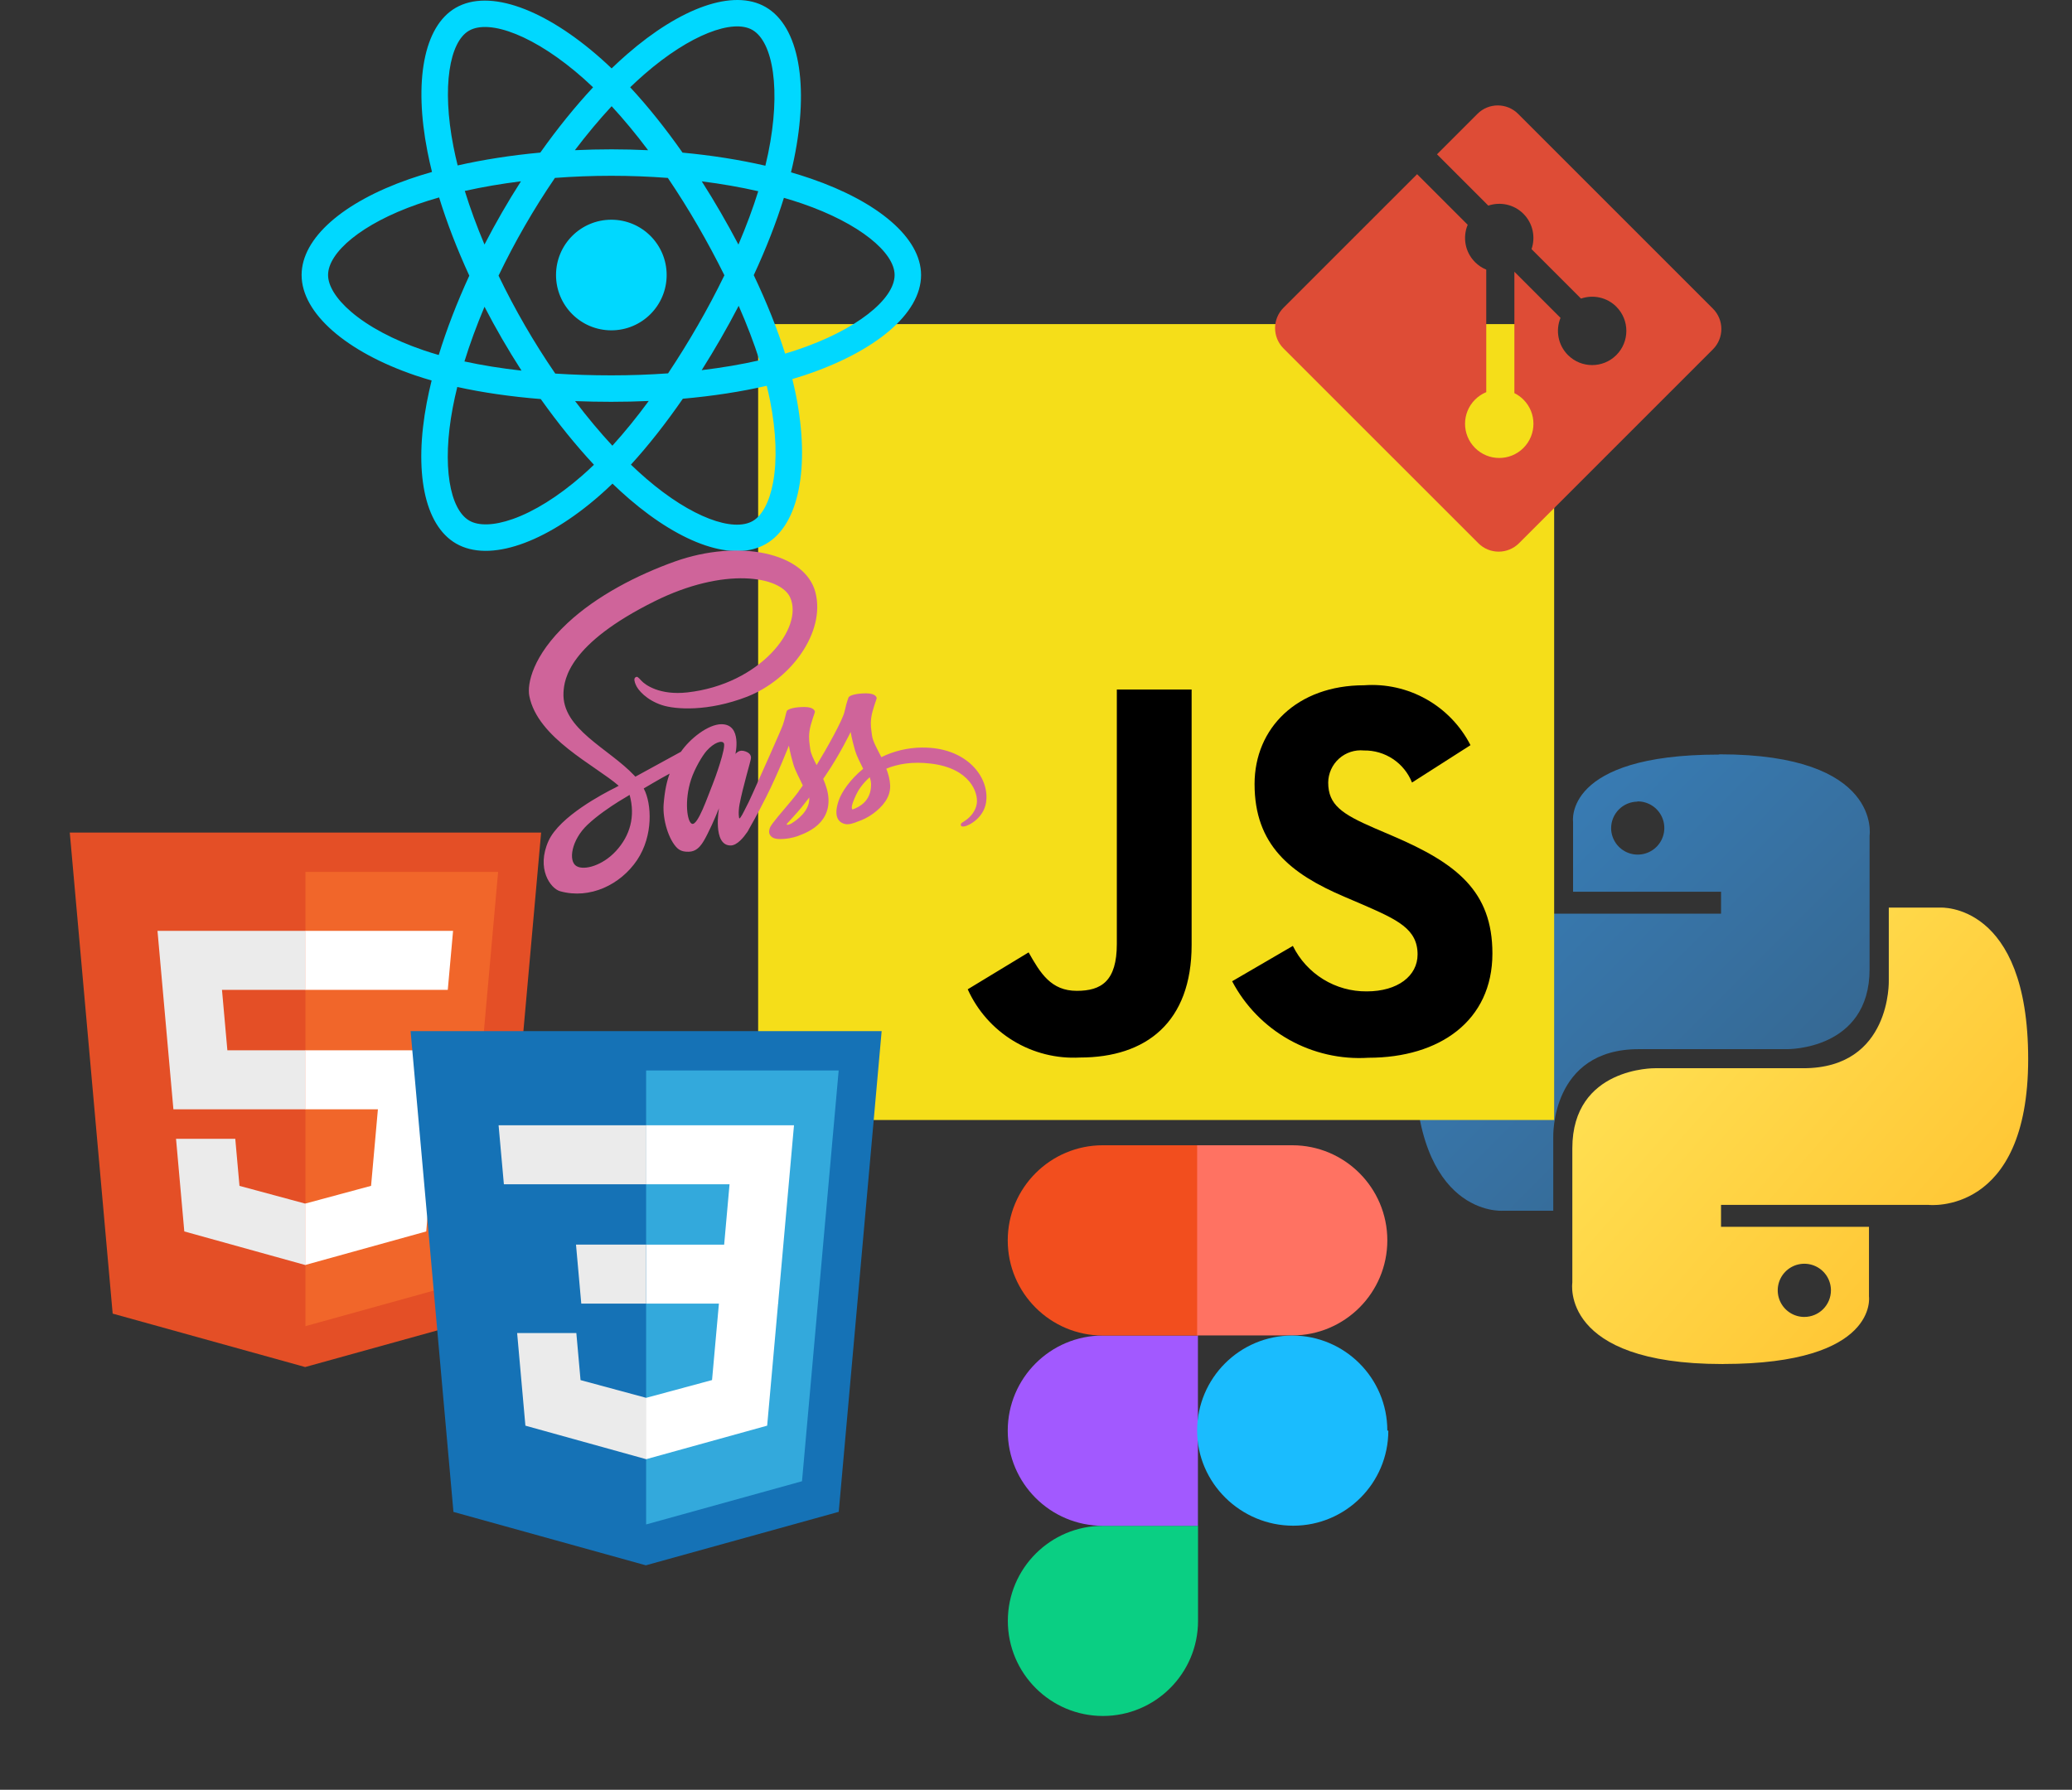 <svg width="845" height="730" viewBox="0 0 845 730" fill="none" xmlns="http://www.w3.org/2000/svg">
<rect x="0" y="0" width="845" height="730" fill="#333333" stroke="none"/>
<path d="M700.972 307.768C637.516 307.768 641.529 335.206 641.529 335.206V363.717H701.875V372.654H617.496C617.496 372.654 576.875 367.649 576.875 432.044C576.875 496.439 612.741 493.82 612.741 493.82H633.449V463.781C633.449 463.781 632.287 427.915 668.306 427.915H728.741C728.741 427.915 762.453 428.451 762.453 395.275V340.837C762.453 340.837 767.565 307.661 701.303 307.661L700.972 307.768ZM667.617 326.867C669.763 326.813 671.876 327.396 673.69 328.543C675.504 329.69 676.937 331.349 677.808 333.311C678.679 335.272 678.948 337.448 678.583 339.562C678.217 341.677 677.233 343.636 675.754 345.191C674.275 346.746 672.368 347.828 670.274 348.299C668.181 348.771 665.994 348.61 663.992 347.839C661.989 347.068 660.26 345.72 659.023 343.966C657.787 342.212 657.098 340.131 657.044 337.986V337.807C657.044 334.929 658.188 332.169 660.222 330.135C662.257 328.1 665.017 326.957 667.895 326.957L667.617 326.867Z" fill="url(#paint0_linear_13:941)"/>
<path d="M702.76 556.322C766.216 556.322 762.203 528.794 762.203 528.794V500.373H701.866V491.436H786.504C786.504 491.436 827.125 495.976 827.125 431.957C827.125 367.937 791.259 370.181 791.259 370.181H770.283V399.826C770.283 399.826 771.445 435.692 735.426 435.692H674.964C674.964 435.692 641.225 435.183 641.225 468.359V523.164C641.225 523.164 636.113 556.34 702.376 556.34H702.733L702.76 556.322ZM736.115 537.133C733.969 537.187 731.856 536.604 730.042 535.457C728.228 534.31 726.795 532.651 725.924 530.69C725.054 528.728 724.784 526.553 725.149 524.438C725.515 522.323 726.5 520.364 727.978 518.809C729.457 517.254 731.364 516.173 733.458 515.701C735.551 515.23 737.738 515.39 739.74 516.161C741.743 516.932 743.472 518.28 744.709 520.034C745.945 521.788 746.634 523.869 746.688 526.015V526.283C746.688 529.16 745.545 531.92 743.51 533.955C741.475 535.99 738.715 537.133 735.838 537.133H736.106H736.115Z" fill="url(#paint1_linear_13:941)"/>
<path d="M309.188 132.188H633.812V456.812H309.188V132.188Z" fill="#F5DE19"/>
<path d="M527.254 385.8C530.02 391.418 534.317 396.14 539.65 399.422C544.984 402.704 551.136 404.412 557.398 404.35C570.035 404.35 578.116 398.031 578.116 389.278C578.116 378.843 569.815 375.11 555.902 369.023L548.273 365.754C526.245 356.375 511.637 344.63 511.637 319.796C511.637 296.922 529.028 279.497 556.308 279.497C565.139 278.859 573.962 280.835 581.677 285.179C589.392 289.523 595.658 296.043 599.692 303.925L575.843 319.17C574.29 315.262 571.585 311.919 568.088 309.583C564.591 307.248 560.467 306.03 556.262 306.093C554.427 305.909 552.574 306.109 550.821 306.681C549.069 307.253 547.454 308.184 546.081 309.414C544.708 310.645 543.606 312.148 542.846 313.827C542.085 315.507 541.683 317.327 541.665 319.17C541.665 328.318 547.334 332.028 560.424 337.72L568.052 340.99C593.976 352.108 608.631 363.435 608.631 388.907C608.631 416.372 587.055 431.421 558.082 431.421C546.793 432.14 535.537 429.577 525.673 424.041C515.808 418.505 507.757 410.233 502.49 400.222L527.254 385.8ZM419.49 388.443C424.278 396.941 428.638 404.129 439.118 404.129C449.135 404.129 455.465 400.211 455.465 384.965V281.236H485.969V385.371C485.969 416.952 467.419 431.328 440.417 431.328C430.872 431.85 421.393 429.471 413.226 424.505C405.058 419.539 398.585 412.217 394.656 403.503L419.49 388.443Z" fill="black"/>
<g clip-path="url(#clip0_13:941)">
<path d="M330.713 72.853C328.025 71.93 325.314 71.076 322.582 70.29C323.041 68.415 323.463 66.562 323.838 64.743C329.994 34.86 325.97 10.786 312.224 2.86C299.045 -4.739 277.491 3.184 255.723 22.129C253.578 23.999 251.48 25.924 249.432 27.9C248.061 26.586 246.666 25.297 245.247 24.034C222.433 3.778 199.566 -4.759 185.835 3.19C172.668 10.813 168.769 33.444 174.311 61.764C174.862 64.569 175.485 67.359 176.178 70.133C172.941 71.052 169.818 72.031 166.829 73.073C140.081 82.399 123 97.013 123 112.172C123 127.828 141.338 143.532 169.196 153.054C171.455 153.823 173.732 154.535 176.026 155.191C175.281 158.177 174.62 161.185 174.042 164.208C168.759 192.037 172.885 214.134 186.017 221.708C199.58 229.529 222.344 221.491 244.51 202.114C246.307 200.539 248.065 198.919 249.782 197.256C252 199.396 254.277 201.474 256.611 203.487C278.082 221.962 299.288 229.423 312.407 221.828C325.957 213.984 330.361 190.246 324.643 161.366C324.193 159.104 323.688 156.852 323.129 154.614C324.727 154.141 326.296 153.653 327.826 153.146C356.788 143.551 375.632 128.038 375.632 112.172C375.632 96.958 357.999 82.245 330.713 72.853V72.853ZM324.432 142.902C323.051 143.359 321.634 143.8 320.189 144.23C316.991 134.108 312.677 123.345 307.396 112.224C312.435 101.369 316.584 90.744 319.691 80.688C322.276 81.436 324.784 82.225 327.201 83.056C350.58 91.105 364.839 103.003 364.839 112.172C364.839 121.938 349.439 134.616 324.432 142.902V142.902ZM314.057 163.462C316.585 176.232 316.945 187.778 315.27 196.805C313.766 204.916 310.741 210.323 306.999 212.489C299.038 217.097 282.012 211.107 263.65 195.306C261.479 193.434 259.361 191.502 257.297 189.513C264.416 181.728 271.531 172.677 278.474 162.625C290.687 161.542 302.225 159.77 312.689 157.351C313.204 159.43 313.662 161.469 314.057 163.462V163.462ZM209.128 211.692C201.349 214.439 195.154 214.518 191.409 212.358C183.44 207.763 180.127 190.02 184.646 166.222C185.183 163.409 185.798 160.613 186.49 157.834C196.838 160.124 208.293 161.77 220.535 162.763C227.525 172.599 234.845 181.639 242.221 189.555C240.654 191.072 239.049 192.55 237.409 193.988C227.606 202.556 217.784 208.635 209.128 211.692V211.692ZM172.687 142.842C160.369 138.631 150.195 133.159 143.222 127.188C136.956 121.823 133.793 116.495 133.793 112.172C133.793 102.973 147.507 91.239 170.381 83.265C173.157 82.297 176.063 81.385 179.077 80.528C182.239 90.811 186.386 101.563 191.39 112.435C186.321 123.468 182.115 134.391 178.922 144.795C176.828 144.195 174.749 143.544 172.687 142.842V142.842ZM184.903 59.691C180.155 35.428 183.308 17.125 191.243 12.531C199.694 7.638 218.383 14.614 238.082 32.105C239.366 33.248 240.63 34.414 241.872 35.603C234.532 43.485 227.28 52.458 220.351 62.236C208.469 63.337 197.096 65.106 186.639 67.475C185.995 64.896 185.416 62.3 184.903 59.692V59.691ZM293.877 86.6C291.407 82.334 288.845 78.121 286.194 73.966C294.255 74.985 301.978 76.338 309.23 77.992C307.053 84.971 304.339 92.267 301.145 99.747C298.81 95.317 296.387 90.934 293.877 86.6V86.6ZM249.437 43.316C254.415 48.709 259.4 54.73 264.304 61.263C254.357 60.793 244.393 60.791 234.445 61.257C239.354 54.784 244.382 48.772 249.437 43.316ZM204.713 86.674C202.234 90.973 199.856 95.329 197.581 99.738C194.438 92.284 191.749 84.955 189.554 77.877C196.762 76.265 204.448 74.947 212.457 73.946C209.776 78.127 207.194 82.371 204.713 86.673V86.674ZM212.687 151.166C204.413 150.243 196.611 148.992 189.405 147.423C191.635 140.219 194.383 132.734 197.593 125.121C199.878 129.533 202.266 133.892 204.755 138.192C207.315 142.613 209.965 146.944 212.687 151.166ZM249.735 181.788C244.619 176.27 239.517 170.164 234.535 163.598C239.372 163.787 244.304 163.884 249.316 163.884C254.465 163.884 259.555 163.768 264.565 163.545C259.646 170.23 254.679 176.345 249.735 181.788ZM301.246 124.732C304.623 132.429 307.469 139.875 309.729 146.955C302.405 148.627 294.496 149.973 286.163 150.973C288.834 146.74 291.419 142.454 293.919 138.118C296.461 133.711 298.904 129.248 301.246 124.732V124.732ZM284.571 132.726C280.744 139.374 276.702 145.895 272.451 152.28C264.752 152.826 257.035 153.097 249.316 153.093C241.454 153.093 233.807 152.848 226.443 152.37C222.081 146 217.962 139.467 214.094 132.785H214.095C210.246 126.139 206.65 119.349 203.316 112.43C206.642 105.509 210.227 98.716 214.063 92.064L214.062 92.065C217.897 85.412 221.983 78.907 226.312 72.564C233.824 71.996 241.529 71.7 249.315 71.7H249.316C257.137 71.7 264.852 71.999 272.363 72.571C276.647 78.905 280.708 85.387 284.535 92.007C288.384 98.644 292.016 105.404 295.426 112.277C292.051 119.22 288.431 126.041 284.571 132.726V132.726ZM306.834 12.209C315.293 17.088 318.583 36.763 313.268 62.564C312.929 64.21 312.548 65.886 312.133 67.587C301.651 65.167 290.27 63.368 278.354 62.25C271.412 52.365 264.219 43.377 256.998 35.597C258.891 33.773 260.828 31.996 262.809 30.268C281.46 14.038 298.892 7.629 306.834 12.209V12.209ZM249.316 89.613C261.775 89.613 271.875 99.713 271.875 112.172C271.875 124.631 261.775 134.731 249.316 134.731C236.857 134.731 226.757 124.631 226.757 112.172C226.757 99.713 236.857 89.613 249.316 89.613V89.613Z" fill="#00D8FF"/>
</g>
<path d="M449.798 699.887C471.204 699.887 488.58 682.51 488.58 661.105V622.323H449.798C428.393 622.323 411.016 639.7 411.016 661.105C411.016 682.51 428.393 699.887 449.798 699.887Z" fill="#0ACF83"/>
<path d="M410.976 583.499C410.976 562.094 428.352 544.717 449.758 544.717H488.539V622.322H449.758C428.352 622.322 410.976 604.945 410.976 583.54V583.499Z" fill="#A259FF"/>
<path d="M410.976 505.895C410.976 484.49 428.352 467.113 449.758 467.113H488.539V544.718H449.758C428.352 544.718 410.976 527.341 410.976 505.936V505.895Z" fill="#F24E1E"/>
<path d="M488.214 467.113H526.996C548.401 467.113 565.777 484.49 565.777 505.895C565.777 527.3 548.401 544.677 526.996 544.677H488.214V467.113Z" fill="#FF7262"/>
<path d="M566.184 583.499C566.184 604.904 548.808 622.281 527.403 622.281C505.997 622.281 488.214 604.904 488.214 583.499C488.214 562.094 505.59 544.717 526.996 544.717C548.401 544.717 565.777 562.094 565.777 583.499H566.184Z" fill="#1ABCFE"/>
<path d="M376.348 304.886C369.822 304.923 364.172 306.49 359.432 308.825C357.681 305.36 355.93 302.336 355.639 300.076C355.312 297.451 354.909 295.847 355.312 292.71C355.714 289.574 357.537 285.126 357.537 284.764C357.5 284.436 357.139 282.832 353.38 282.794C349.62 282.757 346.377 283.524 346.014 284.533C345.364 286.353 344.84 288.217 344.447 290.11C343.792 293.537 336.938 305.681 333.036 312.058C331.76 309.58 330.667 307.389 330.449 305.641C330.121 303.016 329.718 301.412 330.121 298.275C330.523 295.139 332.346 290.691 332.346 290.329C332.309 290.001 331.948 288.397 328.189 288.359C324.429 288.322 321.186 289.09 320.823 290.098C320.461 291.106 320.058 293.416 319.259 295.675C318.494 297.91 309.38 318.207 307.008 323.489C305.806 326.186 304.773 328.339 303.979 329.796C303.184 331.254 303.941 329.906 303.869 330.052L302.851 331.984V332.021C302.34 332.933 301.793 333.809 301.535 333.809C301.354 333.809 300.989 331.366 301.61 328.013C302.958 320.978 306.239 310.004 306.204 309.602C306.204 309.421 306.825 307.491 304.093 306.503C301.431 305.519 300.485 307.158 300.269 307.158C300.053 307.158 299.871 307.742 299.871 307.742C299.871 307.742 302.826 295.382 294.219 295.382C288.823 295.382 281.385 301.253 277.705 306.612L259.112 316.784L258.715 316.347C248.285 305.226 229.002 297.349 229.804 282.404C230.095 276.973 231.989 262.645 266.845 245.291C295.391 231.074 318.25 234.973 322.224 243.652C327.876 256.044 310.011 279.089 280.335 282.407C269.036 283.683 263.091 279.308 261.596 277.669C260.031 275.93 259.808 275.881 259.227 276.211C258.278 276.723 258.862 278.252 259.227 279.166C260.101 281.463 263.746 285.548 269.945 287.585C275.376 289.373 288.644 290.356 304.686 284.158C322.648 277.117 336.684 257.822 332.567 241.668C328.37 225.226 301.103 219.832 275.326 228.983C259.979 234.454 243.356 242.982 231.396 254.171C217.179 267.442 214.916 279.035 215.865 283.847C219.183 301.02 242.844 312.212 252.32 320.486L251.004 321.216C246.266 323.551 228.22 332.992 223.698 342.98C218.594 354.28 224.5 362.412 228.436 363.505C240.611 366.895 253.08 360.808 259.825 350.781C266.53 340.755 265.73 327.74 262.631 321.8L262.522 321.582L266.239 319.396C268.501 318.068 270.786 316.78 273.093 315.532C271.926 318.703 271.089 322.461 270.65 327.924C270.138 334.341 272.761 342.65 276.227 345.933C277.76 347.356 279.58 347.391 280.712 347.391C284.723 347.391 286.548 344.073 288.55 340.1C291.028 335.25 293.218 329.637 293.218 329.637C293.218 329.637 290.487 344.84 297.957 344.84C300.688 344.84 303.425 341.304 304.662 339.481V339.519C304.662 339.519 304.736 339.409 304.88 339.154C305.171 338.717 305.317 338.458 305.317 338.458V338.384C306.41 336.489 308.853 332.175 312.499 324.966C317.202 315.703 321.722 304.114 321.722 304.114C321.722 304.114 322.159 306.957 323.51 311.623C324.312 314.395 326.063 317.419 327.409 320.372L325.658 322.781L325.695 322.818C324.821 323.985 323.833 325.227 322.815 326.464C319.097 330.909 314.65 335.98 314.066 337.44C313.371 339.178 313.52 340.43 314.868 341.451C315.852 342.181 317.6 342.325 319.462 342.181C322.815 341.962 325.174 341.123 326.316 340.616C328.421 339.866 330.409 338.823 332.222 337.517C335.867 334.82 338.092 330.991 337.874 325.888C337.764 323.081 336.856 320.31 335.723 317.685L336.707 316.227C342.468 307.809 346.913 298.546 346.913 298.546C346.913 298.546 347.35 301.39 348.701 306.056C349.396 308.425 350.78 311.015 352.019 313.565C346.622 317.976 343.233 323.081 342.066 326.434C339.915 332.632 341.594 335.439 344.762 336.119C346.185 336.409 348.227 335.754 349.754 335.101C351.649 334.48 353.946 333.425 356.062 331.855C359.707 329.158 363.206 325.403 363.025 320.332C362.916 317.998 362.295 315.703 361.46 313.516C366.055 311.621 371.997 310.526 379.544 311.437C395.768 313.332 398.976 323.469 398.355 327.698C397.734 331.927 394.345 334.261 393.215 334.989C392.085 335.684 391.72 335.938 391.829 336.447C391.978 337.212 392.485 337.177 393.468 337.03C394.817 336.812 401.998 333.566 402.291 325.766C402.728 315.741 393.212 304.807 376.333 304.913L376.348 304.886ZM251.23 347.065C245.871 352.936 238.324 355.161 235.113 353.264C231.649 351.26 233.003 342.618 239.598 336.385C243.609 332.593 248.821 329.094 252.248 326.943L255.566 324.939C255.785 324.79 255.931 324.72 255.931 324.72C256.187 324.571 256.478 324.393 256.771 324.209C259.214 333.104 256.88 340.907 251.233 347.068L251.23 347.065ZM290.422 320.414C288.56 324.971 284.626 336.675 282.257 336.017C280.216 335.471 278.979 326.61 281.86 317.864C283.317 313.454 286.417 308.179 288.242 306.16C291.197 302.882 294.4 301.784 295.205 303.135C296.154 304.886 291.597 317.573 290.43 320.419L290.422 320.414ZM322.758 335.873C321.956 336.27 321.225 336.568 320.895 336.345C320.639 336.196 321.223 335.65 321.223 335.65C321.223 335.65 325.271 331.311 326.875 329.307L330.046 325.259V325.696C330.046 330.946 325.015 334.445 322.755 335.868L322.758 335.873ZM347.695 330.161C347.112 329.724 347.184 328.373 349.153 324.147C349.918 322.471 351.669 319.662 354.691 317.002C355.056 318.095 355.274 319.153 355.237 320.139C355.2 326.702 350.534 329.143 347.688 330.164L347.695 330.161Z" fill="#CF649A"/>
<path d="M698.568 125.892L619.105 46.434C614.531 41.857 607.109 41.857 602.53 46.434L586.029 62.935L606.961 83.867C611.825 82.223 617.403 83.326 621.281 87.203C625.177 91.105 626.272 96.731 624.588 101.611L644.761 121.785C649.642 120.103 655.273 121.191 659.171 125.095C664.619 130.541 664.619 139.367 659.171 144.817C653.722 150.267 644.895 150.267 639.443 144.817C635.345 140.715 634.333 134.697 636.407 129.648L617.595 110.835L617.593 160.343C618.956 161.017 620.202 161.908 621.281 162.981C626.729 168.426 626.729 177.253 621.281 182.707C615.832 188.154 607.001 188.154 601.559 182.707C596.112 177.253 596.112 168.427 601.559 162.981C602.865 161.675 604.417 160.641 606.124 159.938V109.969C604.414 109.271 602.862 108.236 601.559 106.925C597.432 102.803 596.439 96.747 598.554 91.678L577.92 71.042L523.434 125.525C518.855 130.105 518.855 137.528 523.434 142.105L602.898 221.565C607.473 226.142 614.894 226.142 619.474 221.565L698.567 142.474C703.144 137.896 703.144 130.469 698.567 125.892" fill="#DE4C36"/>
<path d="M45.951 535.777L28.457 339.571H220.684L203.166 535.746L124.454 557.569L45.951 535.777Z" fill="#E44F26"/>
<path d="M124.57 540.893L188.179 523.259L203.143 355.618H124.57V540.893Z" fill="#F1662A"/>
<path d="M124.57 428.381H92.727L90.531 403.74H124.57V379.674H64.231L64.808 386.136L70.717 452.447H124.57V428.381V428.381Z" fill="#EBEBEB"/>
<path d="M124.57 490.877L124.461 490.908L97.663 483.675L95.95 464.484H71.791L75.162 502.26L124.461 515.947L124.57 515.916V490.877Z" fill="#EBEBEB"/>
<path d="M124.485 428.384V452.45H154.117L151.33 483.662L124.485 490.903V515.942L173.822 502.262L174.18 498.198L179.833 434.846L180.424 428.384H124.485V428.384Z" fill="white"/>
<path d="M124.485 379.674V403.74H182.612L183.095 398.336L184.193 386.136L184.769 379.674H124.485V379.674Z" fill="white"/>
<path d="M184.925 616.658L167.448 420.562H359.552L342.052 616.627L263.383 638.438L184.925 616.658Z" fill="#1572B6"/>
<path d="M263.5 621.771L327.073 604.146L342.028 436.6H263.5V621.771Z" fill="#33A9DC"/>
<path d="M263.5 507.643H295.325L297.52 483.015H263.5V458.963H323.805L323.229 465.414L317.323 531.695H263.5V507.643V507.643Z" fill="white"/>
<path d="M263.648 570.104L263.539 570.135L236.756 562.898L235.044 543.717H210.899L214.268 581.48L263.531 595.159L263.648 595.128V570.104V570.104Z" fill="#EBEBEB"/>
<path d="M293.279 530.674L290.384 562.88L263.562 570.117V595.141L312.864 581.478L313.23 577.416L317.408 530.674H293.279V530.674Z" fill="white"/>
<path d="M263.586 458.963V483.015H205.491L205.008 477.607L203.911 465.414L203.335 458.963H263.586V458.963Z" fill="#EBEBEB"/>
<path d="M263.5 507.642V531.693H237.052L236.569 526.285L235.48 514.092L234.904 507.642H263.5V507.642Z" fill="#EBEBEB"/>
<defs>
<linearGradient id="paint0_linear_13:941" x1="601.606" y1="332.104" x2="720.356" y2="450.584" gradientUnits="userSpaceOnUse">
<stop stop-color="#387EB8"/>
<stop offset="1" stop-color="#366994"/>
</linearGradient>
<linearGradient id="paint1_linear_13:941" x1="671.858" y1="409.287" x2="807.531" y2="527.732" gradientUnits="userSpaceOnUse">
<stop stop-color="#FFE052"/>
<stop offset="1" stop-color="#FFC331"/>
</linearGradient>
<clipPath id="clip0_13:941">
<rect width="252.632" height="225" fill="white" transform="translate(123)"/>
</clipPath>
</defs>
</svg>
